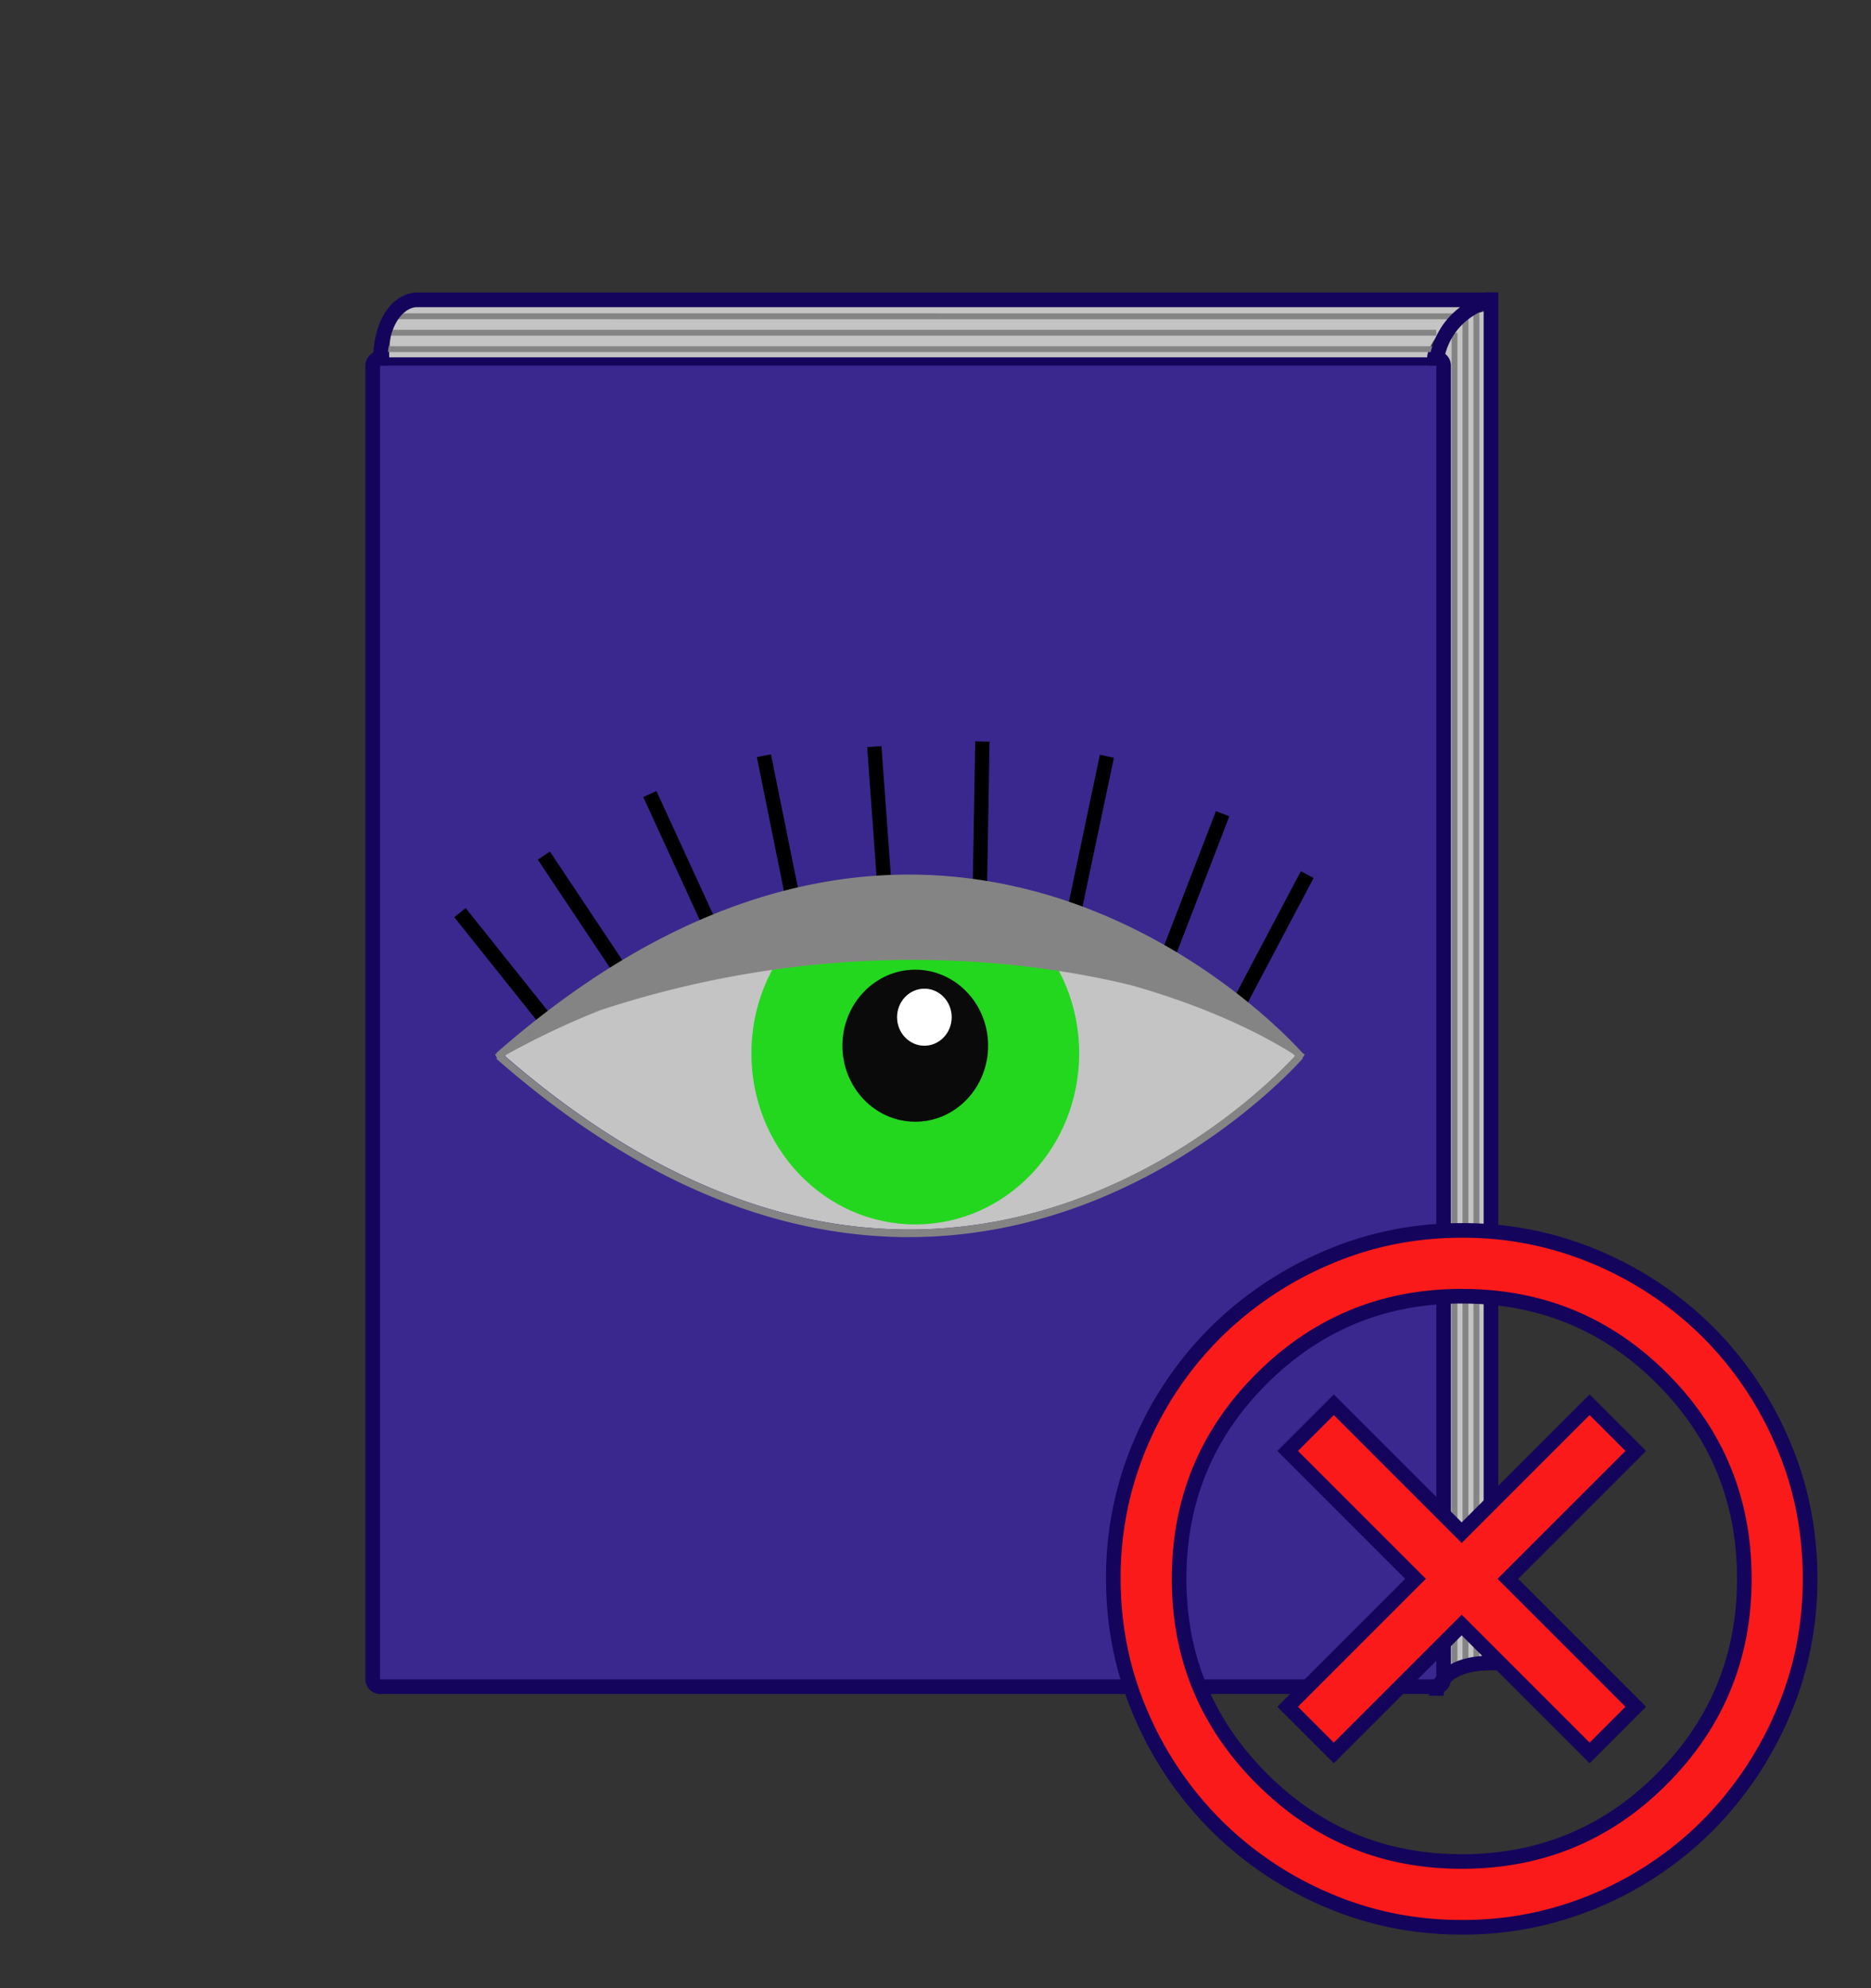 <svg width="64" height="68" fill="none" xmlns="http://www.w3.org/2000/svg"><rect width="100%" height="100%" fill="#333333" stroke="none"/><path d="M50.987 10.603v45.925c-.61.204-.874.485-1.395.485-.06.05-.114.103-.162.157V11.941c0-.434.324-1.123 1.557-1.338Z" fill="#C4C4C4"/><path d="M49.754 11.38v45.497" stroke="#858484" stroke-width=".2"/><path d="M50.128 10.256v46.62M50.502 10.256v46.62" stroke="#858484" stroke-width=".202"/><path d="M49.131 12.253a.25.25 0 0 1 .25.25v44.935a.25.25 0 0 1-.25.25H13a.25.25 0 0 1-.25-.25V12.503a.25.25 0 0 1 .25-.25h36.131Z" fill="#3A288E" stroke="#15045B" stroke-width=".5" stroke-linejoin="round"/><path d="M48.82 12.222c0-.467.77-1.34 1.557-1.966H14.246c-.149 0-.934.221-.934 1.966H48.82Z" fill="#C4C4C4"/><path fill-rule="evenodd" clip-rule="evenodd" d="m13.623 10.918 36.443.002v-.202l-36.443-.002v.202Zm35.508.563H13v-.202h36.131v.201Zm0 .561H13v-.202h36.131v.202Z" fill="#858484"/><path d="M13 12.503c0-1.797.83-2.247 1.246-2.247H51c-1.495.45-1.869 1.685-1.869 2.247M51 10v46.877c-1.495 0-1.869.748-1.869 1.123" stroke="#15045B" stroke-width=".5"/><path d="m33.849 25.367-.088 5.078-.49-.012.089-5.078.489.012ZM30.518 30.585l-.366-5.065-.489.032.366 5.064.489-.031ZM26.372 25.8l1.004 4.97-.482.093-1.005-4.97.483-.093ZM24.558 31.635l-2.104-4.58-.45.205 2.103 4.58.45-.205ZM18.81 29.125l2.78 4.168-.414.276-2.78-4.168.414-.276ZM15.93 31.058l3.115 3.901-.391.312-3.115-3.901.39-.312ZM36.975 31.266l1.127-5.349-.479-.104-1.126 5.349.478.104ZM42.051 27.92l-1.817 4.711-.457-.179 1.817-4.711.457.179ZM42.583 34.477l2.35-4.448-.435-.232-2.35 4.448.434.232Z" fill="#000"/><path d="M36.578 31.115c-4.841-1.685-11.605-1.701-19.311 4.998 7.706 6.698 14.47 6.682 19.311 4.997 2.437-.848 4.391-2.12 5.737-3.18a19.293 19.293 0 0 0 1.543-1.352 12.99 12.99 0 0 0 .454-.465 7.415 7.415 0 0 0-.055-.06 12.99 12.99 0 0 0-.399-.406 19.293 19.293 0 0 0-1.543-1.351c-1.346-1.06-3.3-2.333-5.737-3.181Z" fill="#C4C4C4"/><path d="M36.915 36.026c0 3.232-2.51 5.852-5.607 5.852-3.096 0-5.606-2.62-5.606-5.852s2.51-5.853 5.606-5.853c3.097 0 5.607 2.62 5.607 5.853Z" fill="#23D71F"/><path d="M33.8 35.766c0 1.436-1.116 2.6-2.492 2.6s-2.492-1.164-2.492-2.6c0-1.437 1.116-2.601 2.492-2.601s2.492 1.164 2.492 2.6Z" fill="#090A09"/><path d="M32.554 34.79c0 .539-.418.976-.934.976s-.935-.437-.935-.976c0-.538.419-.975.935-.975s.934.437.934.975Z" fill="#fff"/><path fill-rule="evenodd" clip-rule="evenodd" d="m17.06 36.113-.08-.1c7.821-6.858 14.719-6.866 19.665-5.145 2.469.86 4.447 2.148 5.808 3.22.68.537 1.207 1.02 1.564 1.37a13.392 13.392 0 0 1 .51.527l.026.03.007.007.002.003-.092.088.093.087-.003.003-.007.008-.026.03a13.392 13.392 0 0 1-.51.527c-.357.349-.884.832-1.564 1.369-1.36 1.073-3.339 2.36-5.808 3.22-4.946 1.72-11.844 1.713-19.665-5.145l.08-.1Zm.195 0c7.705-6.699 14.47-6.683 19.311-4.998 2.437.848 4.391 2.12 5.736 3.181.673.53 1.193 1.007 1.544 1.351a13.24 13.24 0 0 1 .453.466 13.24 13.24 0 0 1-.453.465c-.351.344-.871.82-1.543 1.351-1.346 1.061-3.3 2.333-5.737 3.181-4.841 1.685-11.606 1.701-19.311-4.997Z" fill="#858484"/><path d="M38.662 33.689c2.446.686 4.469 1.618 5.86 2.544l.11-.167c-.29-.193-.607-.386-.95-.578-.226-.428-1.05-1.178-1.675-1.488-1.346-1.06-3.004-2.037-5.44-2.885-4.626-1.817-12.537-1.616-18.533 4.35-.368.19-.736.388-1.103.598l.099.173a27.605 27.605 0 0 1 3.504-1.684c6.812-2.248 13.302-2.026 18.128-.863Z" fill="#858484"/><path d="m45.448 59.777.177.177.177-.177L50 55.579l4.198 4.198.177.177.177-.177 1.225-1.225.176-.177-.176-.177L51.578 54l4.199-4.198.176-.177-.176-.177-1.225-1.225-.177-.176-.177.176L50 52.422l-4.198-4.199-.177-.176-.177.176-1.225 1.225-.177.177.177.177L48.421 54l-4.198 4.198-.177.177.177.177 1.225 1.225Zm-.068 5.2c1.452.627 2.993.94 4.62.94a11.61 11.61 0 0 0 4.649-.94 11.91 11.91 0 0 0 3.783-2.561 12.213 12.213 0 0 0 2.545-3.796c.627-1.452.94-2.993.94-4.62 0-1.646-.313-3.197-.94-4.649a12.03 12.03 0 0 0-2.546-3.782 12.028 12.028 0 0 0-3.782-2.546 11.61 11.61 0 0 0-4.649-.94c-1.627 0-3.168.313-4.62.94a12.208 12.208 0 0 0-3.796 2.545 11.908 11.908 0 0 0-2.562 3.783A11.61 11.61 0 0 0 38.084 54c0 1.627.313 3.168.94 4.62a12.087 12.087 0 0 0 2.56 3.796 12.085 12.085 0 0 0 3.797 2.562Zm11.472-4.139c-1.877 1.887-4.156 2.829-6.852 2.829-2.675 0-4.95-.942-6.838-2.83-1.887-1.887-2.829-4.162-2.829-6.837 0-2.696.942-4.974 2.829-6.852 1.887-1.878 4.162-2.815 6.838-2.815 2.696 0 4.975.937 6.852 2.815 1.878 1.877 2.815 4.156 2.815 6.852 0 2.676-.937 4.95-2.815 6.838Z" fill="#FB1A1A" stroke="#15045B" stroke-width=".5"/></svg>